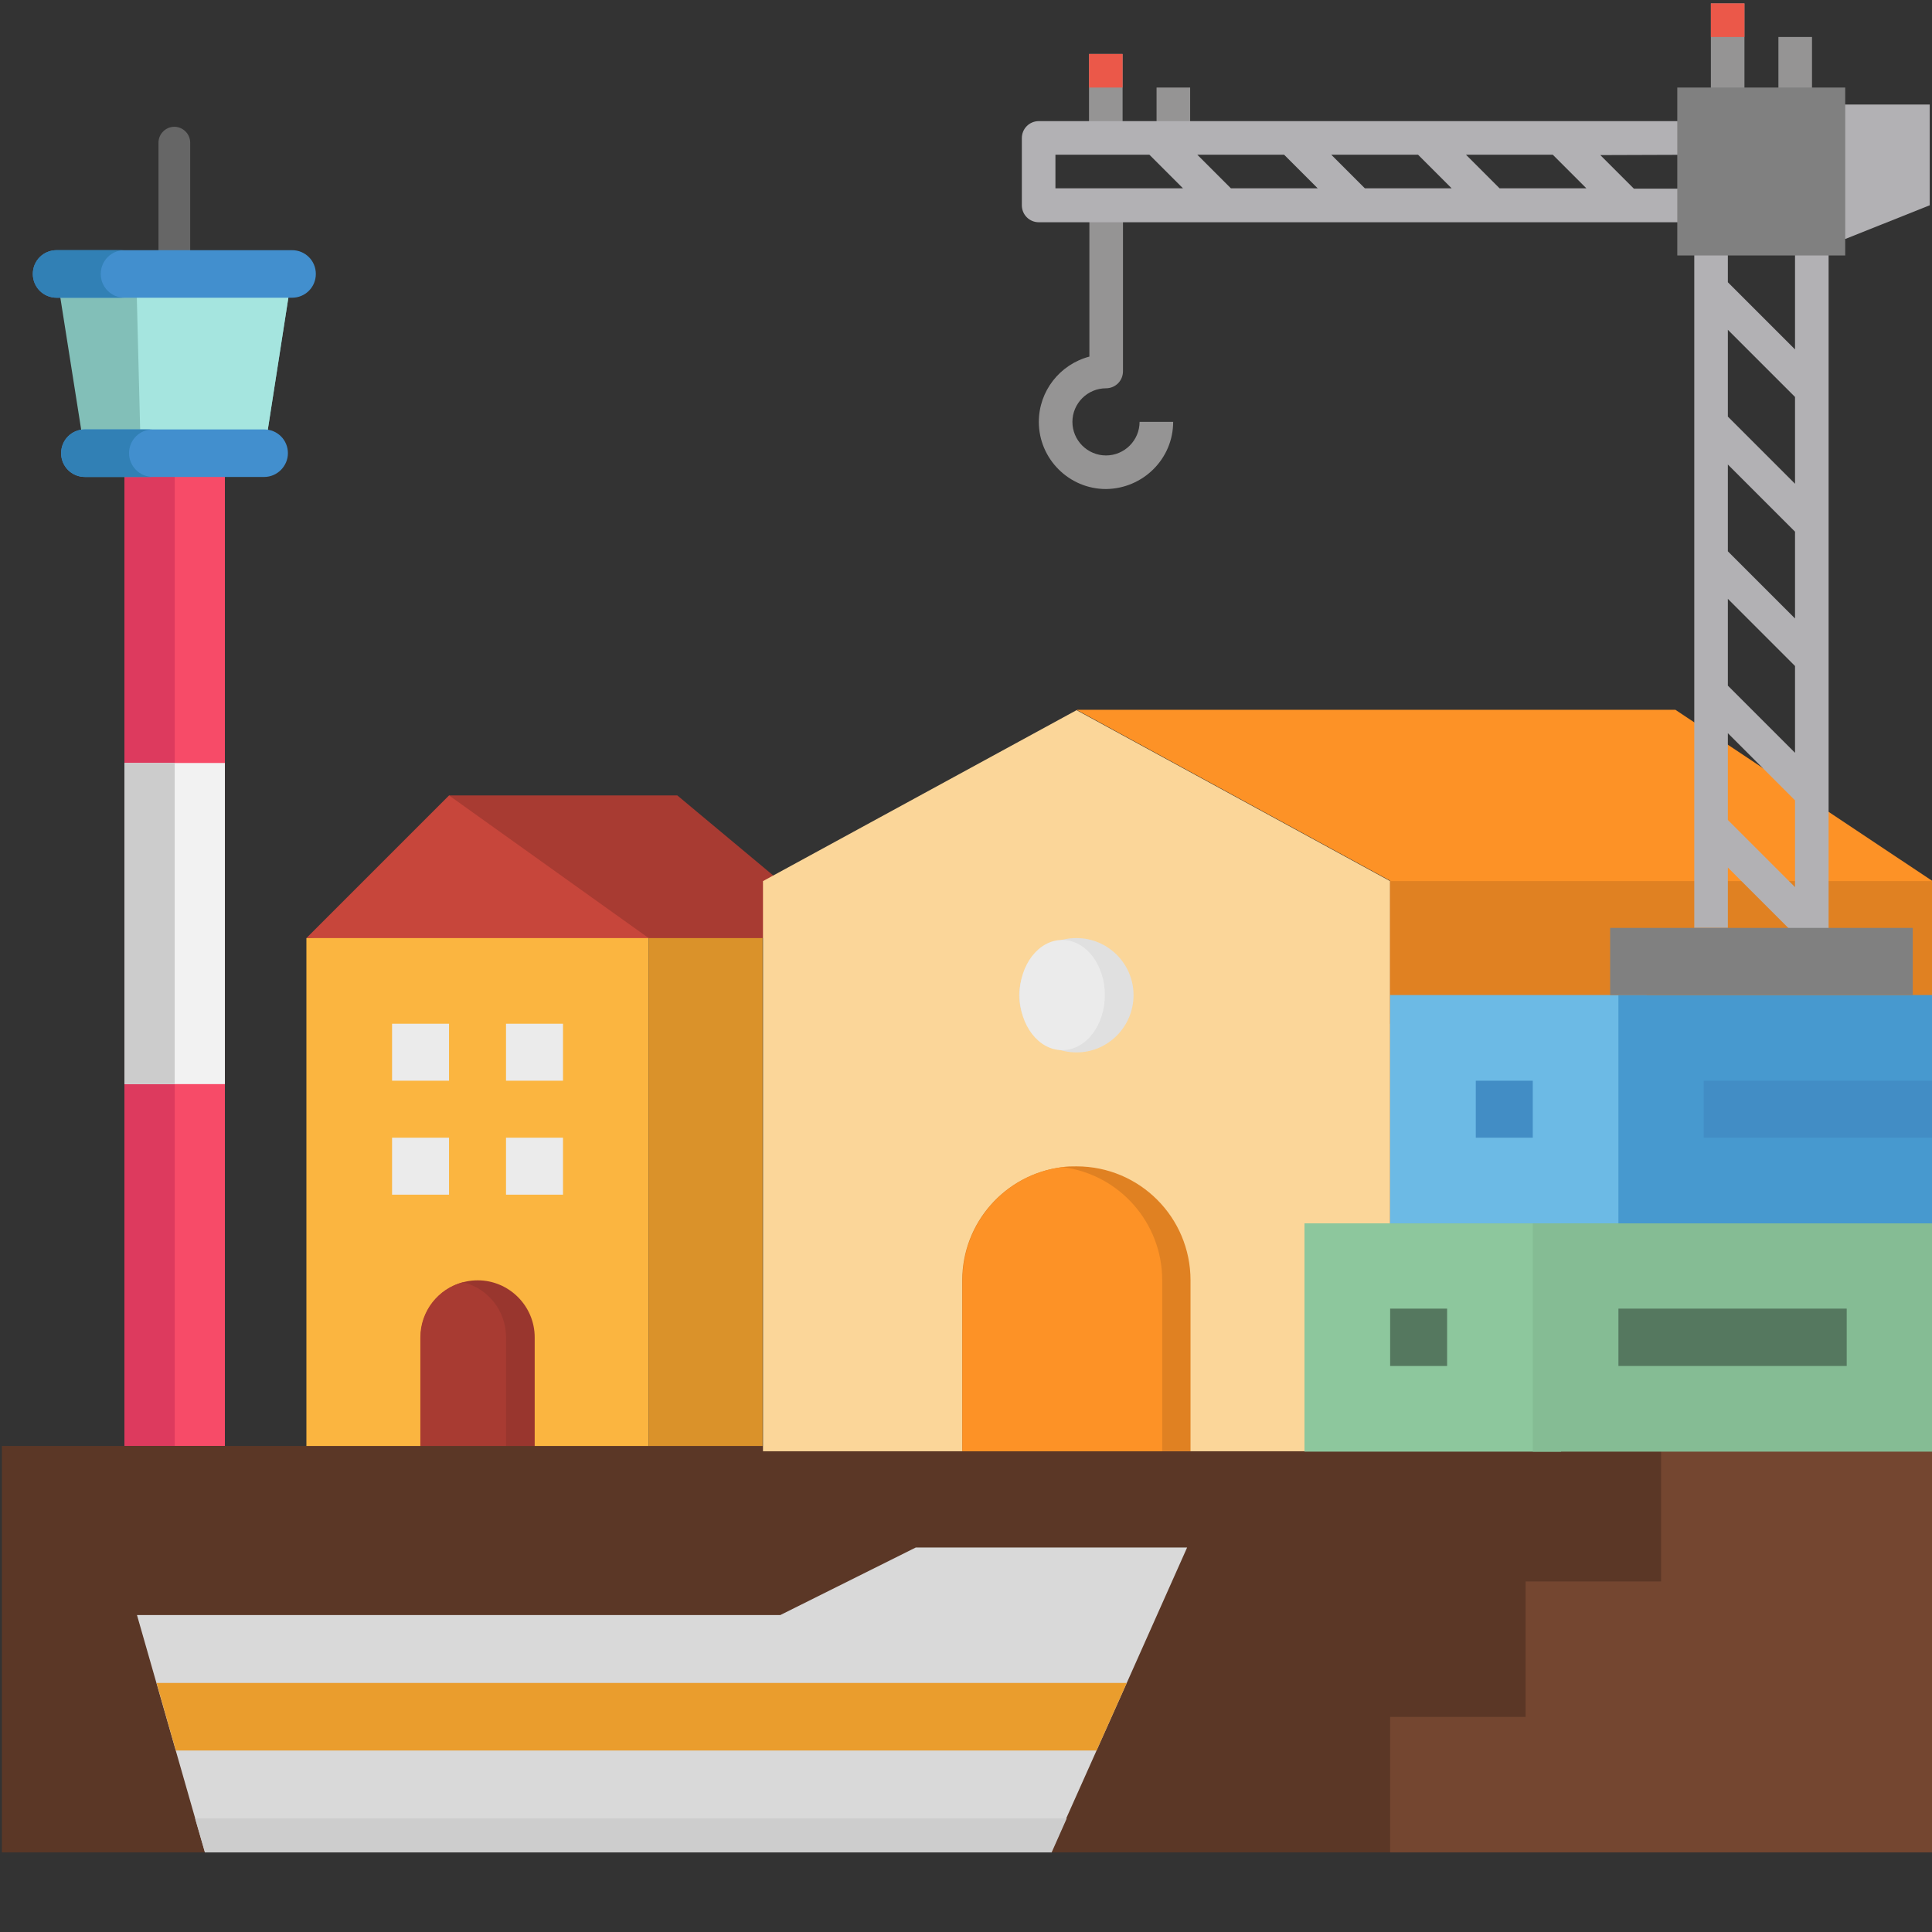 <?xml version="1.0" encoding="utf-8"?>
<!-- Generator: Adobe Illustrator 24.0.0, SVG Export Plug-In . SVG Version: 6.00 Build 0)  -->
<svg version="1.1" id="Capa_1" xmlns="http://www.w3.org/2000/svg" xmlns:xlink="http://www.w3.org/1999/xlink" x="0px" y="0px"
	 viewBox="0 0 512 512" style="enable-background:new 0 0 512 512;" xml:space="preserve">
<rect x="0" y="0" width="512" height="512" fill="#333333" stroke="none"/>
<style type="text/css">
	.st0{fill:#666666;}
	.st1{fill:#F74B68;}
	.st2{fill:#DD3A5E;}
	.st3{fill:#F2F2F2;}
	.st4{fill:#CCCCCC;}
	.st5{fill:#82BFB8;}
	.st6{fill:#A5E5DF;}
	.st7{fill:#428FCE;}
	.st8{fill:#3180B5;}
	.st9{fill:#FBB540;}
	.st10{fill:#DA922A;}
	.st11{fill:#A83B32;}
	.st12{fill:#EBEBEB;}
	.st13{fill:#99362E;}
	.st14{fill:#5B3726;}
	.st15{fill:#FBD699;}
	.st16{fill:#E08122;}
	.st17{fill:#FD9226;}
	.st18{fill:#E0E0E0;}
	.st19{fill:#D9D9D9;}
	.st20{fill:#EA9D2D;}
	.st21{fill:#8DC79D;}
	.st22{fill:#55785F;}
	.st23{fill:#744630;}
	.st24{fill:#CDCDCD;}
	.st25{fill:#C7463B;}
	.st26{fill:#6CBAE5;}
	.st27{fill:#428DC5;}
	.st28{fill:#85BC94;}
	.st29{fill:#4799CF;}
	.st30{fill:#B2B1B4;}
	.st31{fill:#959494;}
	.st32{fill:#808080;}
	.st33{fill:#EB5849;}
</style>
<g id="flat">
	<g>
		<path class="st0" d="M46.2,76.8c-2.3,0-4.2-1.9-4.2-4.2V37.8c0-2.3,1.9-4.2,4.2-4.2s4.2,1.9,4.2,4.2v34.8
			C50.5,74.9,48.6,76.8,46.2,76.8z"/>
		<rect x="33" y="114.4" class="st1" width="26.6" height="268.8"/>
		<rect x="33" y="114.4" class="st2" width="13.3" height="268.8"/>
		<rect x="33" y="202.2" class="st3" width="26.6" height="85.1"/>
		<rect x="33" y="202.2" class="st4" width="13.3" height="85.1"/>
		<polygon class="st5" points="77.4,72.6 70,120.1 22.5,120.1 15,72.6 		"/>
		<polygon class="st6" points="77.4,72.6 70,120.1 37.3,120.1 36.1,72.6 		"/>
		<g>
			<path class="st7" d="M77.4,78.9H15c-3.5,0-6.3-2.8-6.3-6.3s2.8-6.3,6.3-6.3h62.4c3.5,0,6.3,2.8,6.3,6.3S80.9,78.9,77.4,78.9z"/>
			<path class="st7" d="M70,126.4H22.5c-3.5,0-6.3-2.8-6.3-6.3s2.8-6.3,6.3-6.3H70c3.5,0,6.3,2.8,6.3,6.3
				C76.3,123.5,73.5,126.4,70,126.4z"/>
		</g>
		<g>
			<path class="st8" d="M34.2,120.1c0-3.5,2.8-6.3,6.3-6.3h-18c-3.5,0-6.3,2.8-6.3,6.3s2.8,6.3,6.3,6.3h18
				C37,126.4,34.2,123.5,34.2,120.1z"/>
			<path class="st8" d="M26.7,72.6c0-3.5,2.8-6.3,6.3-6.3H15c-3.5,0-6.3,2.8-6.3,6.3s2.8,6.3,6.3,6.3h18
				C29.5,78.9,26.7,76.1,26.7,72.6z"/>
		</g>
	</g>
	<path class="st9" d="M171.9,392.2H81.2V248.6l90.7-7.6V392.2z"/>
	<path class="st10" d="M171.9,241h30.2v151.1h-30.2V241z"/>
	<path class="st11" d="M171.9,248.6h52.9l-45.3-37.8H119v15.1L171.9,248.6z"/>
	<g>
		<path class="st12" d="M103.9,271.3H119v15.1h-15.1V271.3z"/>
		<path class="st12" d="M134.1,271.3h15.1v15.1h-15.1V271.3z"/>
		<path class="st12" d="M134.1,301.5h15.1v15.1h-15.1V301.5z"/>
		<path class="st12" d="M103.9,301.5H119v15.1h-15.1V301.5z"/>
	</g>
	<path class="st13" d="M141.7,354.4v37.8h-30.2v-37.8c0-8.3,6.8-15.1,15.1-15.1S141.7,346.1,141.7,354.4z"/>
	<path class="st11" d="M134.1,354.4v37.8h-22.7v-37.8c0-6.9,4.7-12.9,11.3-14.6C129.5,341.5,134.1,347.5,134.1,354.4z"/>
	<path class="st14" d="M0.5,383.2H512v107.7H0.5V383.2z"/>
	<path class="st15" d="M368.4,384.6H202.2V233.5l83.1-45.3l83.1,45.3V384.6z"/>
	<path class="st16" d="M315.5,339.3v45.3H255v-45.3c0-15.2,11.3-28.1,26.5-30c1.3-0.2,2.5-0.2,3.8-0.2
		C302,309.1,315.5,322.6,315.5,339.3L315.5,339.3z"/>
	<path class="st17" d="M308,339.3v45.3h-52.9v-45.3c0-15.2,11.3-28.1,26.5-30C296.6,311.2,308,324,308,339.3z"/>
	<path class="st17" d="M285.3,188.1H444l68,45.3v30.2H368.4v-30.2L285.3,188.1z"/>
	<path class="st16" d="M368.4,233.5H512v37.8H368.4V233.5z"/>
	<path class="st18" d="M300.4,263.7c0,8.4-6.8,15.2-15.1,15.2c-8.4,0-15.2-6.8-15.2-15.1c0-8.4,6.8-15.2,15.1-15.2c0,0,0,0,0.1,0
		C293.6,248.6,300.4,255.4,300.4,263.7z"/>
	<ellipse class="st12" cx="281.5" cy="263.7" rx="11.3" ry="14.6"/>
	<path class="st19" d="M314.6,410.1l-16,35.9l-8,17.9l-8,17.9l-4,9H54.3l-2.6-9L36.3,428h170.5l35.9-17.9H314.6z"/>
	<path class="st20" d="M298.6,446l-8,17.9h-244L41.5,446H298.6z"/>
	<path class="st21" d="M345.7,324.2h68v60.5h-68V324.2z"/>
	<path class="st22" d="M368.4,346.8h15.1V362h-15.1V346.8z"/>
	<path class="st23" d="M476.1,383.2H512v107.7H368.4V455h35.9v-35.9h35.9v-35.9H476.1z"/>
	<path class="st24" d="M282.7,481.9l-4,9H54.3l-2.6-9H282.7z"/>
	<path class="st25" d="M171.9,248.6H81.2l37.8-37.8L171.9,248.6z"/>
	<path class="st26" d="M368.4,263.7h68v60.5h-68V263.7z"/>
	<path class="st27" d="M391.1,286.4h15.1v15.1h-15.1V286.4z"/>
	<path class="st28" d="M406.2,324.2H512v60.5H406.2V324.2z"/>
	<path class="st22" d="M428.9,346.8h60.5V362h-60.5V346.8z"/>
	<path class="st29" d="M428.9,263.7H512v60.5h-83.1V263.7z"/>
	<path class="st27" d="M451.5,286.4H512v15.1h-60.5V286.4z"/>
</g>
<g id="Flat">
	<path class="st30" d="M484.6,54.4h-8.9v38.2l-17.8-17.8V54.4H449v191.5h8.9v-16L477,249l7.6,1.3V54.4z M457.9,158.7l17.8,17.8v23
		l-17.8-17.8V158.7z M457.9,146.1v-23l17.8,17.8v23L457.9,146.1z M475.7,105.2v23l-17.8-17.8v-23L475.7,105.2z M457.9,194.3
		l17.8,17.8v23l-17.8-17.8V194.3z"/>
	<g>
		<path class="st31" d="M453.4,0.9h8.9v31.2h-8.9V0.9z"/>
		<path class="st31" d="M471.3,9.8h8.9v17.8h-8.9V9.8z"/>
		<path class="st31" d="M288.6,14.3h8.9v22.3h-8.9V14.3z"/>
		<path class="st31" d="M293.1,129.6c-9.8,0-17.8-8-17.8-17.8c0-8.1,5.5-15.2,13.4-17.3V54.8h8.9v43.6c0,2.5-2,4.5-4.5,4.5
			c-4.9,0-8.9,4-8.9,8.9s4,8.9,8.9,8.9s8.9-4,8.9-8.9h8.9C310.9,121.6,302.9,129.5,293.1,129.6z"/>
		<path class="st31" d="M306.5,23.2h8.9v13.4h-8.9V23.2z"/>
	</g>
	<path class="st32" d="M426.7,245.9h80.2v17.8h-80.2V245.9z"/>
	<path class="st30" d="M480.2,27.7h31.2v26.7l-22.3,8.9h-8.9L480.2,27.7L480.2,27.7z"/>
	<path class="st30" d="M453.4,41v-8.9H275.3c-2.5,0-4.5,2-4.5,4.5v17.8c0,2.5,2,4.5,4.5,4.5h178.2V50H433l-8.9-8.9L453.4,41
		L453.4,41z M352.8,41h23l8.9,8.9h-23L352.8,41z M349.2,49.9h-23l-8.9-8.9h23L349.2,49.9z M279.7,41h24.9l8.9,8.9h-33.8V41z
		 M420.4,49.9h-23l-8.9-8.9h23L420.4,49.9z"/>
	<path class="st33" d="M288.6,14.3h8.9v8.9h-8.9V14.3z"/>
	<path class="st32" d="M444.5,23.2H489v44.5h-44.5V23.2z"/>
	<path class="st33" d="M453.4,0.9h8.9v8.9h-8.9V0.9z"/>
</g>
</svg>
